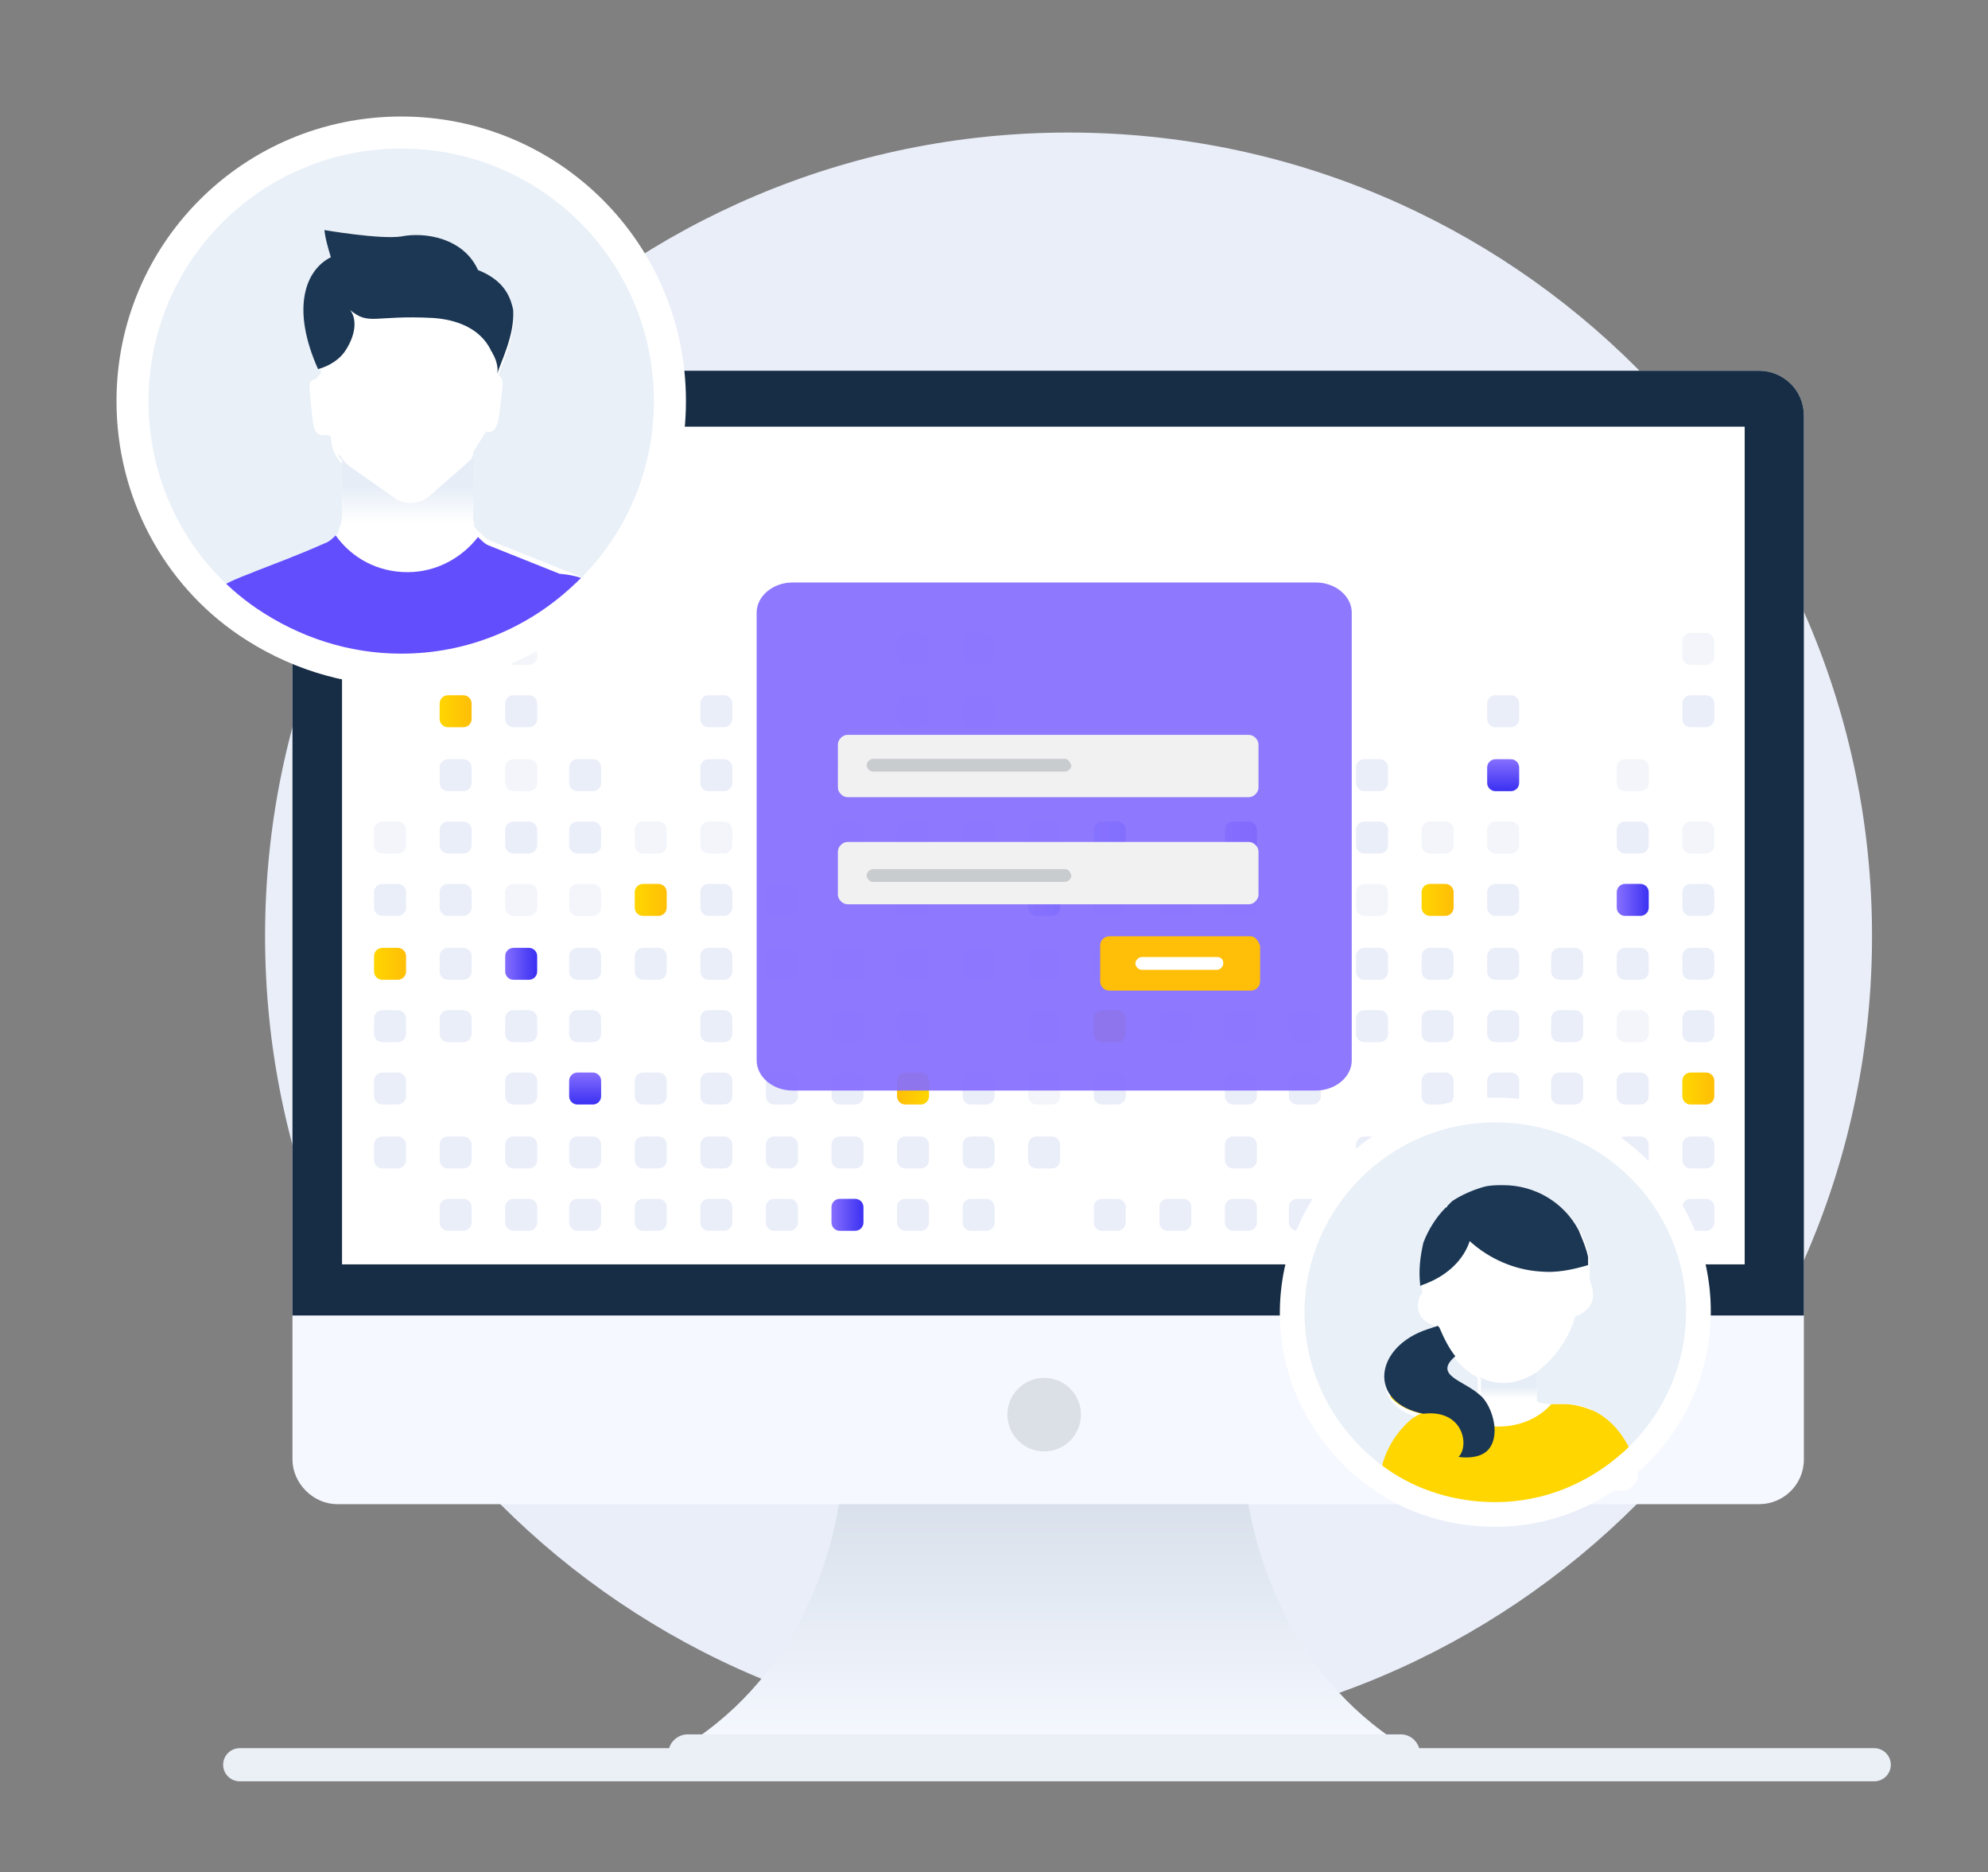 <svg width="120" height="113" viewBox="0 0 120 113" fill="none" xmlns="http://www.w3.org/2000/svg">
<rect x="0" y="0" width="120" height="113" fill="#808080" stroke="none"/>
<path d="M64.5 105C91.286 105 113 83.286 113 56.5C113 29.714 91.286 8 64.5 8C37.714 8 16 29.714 16 56.5C16 83.286 37.714 105 64.5 105Z" fill="#EAEEF9"/>
<path d="M14.469 106.518H113.133" stroke="#EBF0F6" stroke-width="2" stroke-miterlimit="10" stroke-linecap="round" stroke-linejoin="round"/>
<path d="M85.33 105.746C77.993 105.939 69.208 105.746 63.029 105.649C56.851 105.842 48.066 105.939 40.728 105.746C47.969 101.597 50.479 93.974 50.865 88.956H75.097C75.58 93.974 78.09 101.597 85.33 105.746Z" fill="url(#paint0_linear)"/>
<path d="M41.5 107H84.557C85.137 107 85.716 106.518 85.716 105.842C85.716 105.263 85.233 104.684 84.557 104.684H41.5C40.921 104.684 40.342 105.167 40.342 105.842C40.342 106.518 40.825 107 41.5 107Z" fill="#EBF0F6"/>
<path d="M108.885 25.079V88.088C108.885 89.632 107.63 90.79 106.182 90.79H20.357C18.909 90.79 17.654 89.535 17.654 88.088V25.079C17.654 23.632 18.909 22.377 20.357 22.377H106.182C107.63 22.377 108.885 23.535 108.885 25.079Z" fill="#F5F8FF"/>
<path d="M108.885 25.079V79.403H17.654V25.079C17.654 23.632 18.909 22.377 20.357 22.377H106.182C107.63 22.377 108.885 23.535 108.885 25.079Z" fill="#172D45"/>
<path d="M105.313 25.754H20.646V76.316H105.313V25.754Z" fill="white"/>
<path d="M63.029 87.605C64.255 87.605 65.249 86.612 65.249 85.386C65.249 84.16 64.255 83.167 63.029 83.167C61.803 83.167 60.809 84.16 60.809 85.386C60.809 86.612 61.803 87.605 63.029 87.605Z" fill="#DBDFE6"/>
<path d="M24.009 68.597H23.078C22.802 68.597 22.578 68.82 22.578 69.097V70.026C22.578 70.302 22.802 70.526 23.078 70.526H24.009C24.285 70.526 24.509 70.302 24.509 70.026V69.097C24.509 68.82 24.285 68.597 24.009 68.597Z" fill="#EAEEF9"/>
<path d="M24.009 64.737H23.078C22.802 64.737 22.578 64.961 22.578 65.237V66.167C22.578 66.443 22.802 66.667 23.078 66.667H24.009C24.285 66.667 24.509 66.443 24.509 66.167V65.237C24.509 64.961 24.285 64.737 24.009 64.737Z" fill="#EAEEF9"/>
<path d="M24.009 60.974H23.078C22.802 60.974 22.578 61.198 22.578 61.474V62.404C22.578 62.68 22.802 62.904 23.078 62.904H24.009C24.285 62.904 24.509 62.68 24.509 62.404V61.474C24.509 61.198 24.285 60.974 24.009 60.974Z" fill="#EAEEF9"/>
<path d="M24.009 57.211H23.078C22.802 57.211 22.578 57.434 22.578 57.711V58.64C22.578 58.916 22.802 59.14 23.078 59.14H24.009C24.285 59.14 24.509 58.916 24.509 58.64V57.711C24.509 57.434 24.285 57.211 24.009 57.211Z" fill="url(#paint1_linear)"/>
<path d="M24.009 53.351H23.078C22.802 53.351 22.578 53.575 22.578 53.851V54.781C22.578 55.057 22.802 55.281 23.078 55.281H24.009C24.285 55.281 24.509 55.057 24.509 54.781V53.851C24.509 53.575 24.285 53.351 24.009 53.351Z" fill="#EAEEF9"/>
<path d="M24.009 49.588H23.078C22.802 49.588 22.578 49.812 22.578 50.088V51.018C22.578 51.294 22.802 51.518 23.078 51.518H24.009C24.285 51.518 24.509 51.294 24.509 51.018V50.088C24.509 49.812 24.285 49.588 24.009 49.588Z" fill="#F3F5FA"/>
<path d="M27.968 72.36H27.037C26.761 72.36 26.537 72.584 26.537 72.86V73.79C26.537 74.066 26.761 74.29 27.037 74.29H27.968C28.244 74.29 28.468 74.066 28.468 73.79V72.86C28.468 72.584 28.244 72.36 27.968 72.36Z" fill="#EAEEF9"/>
<path d="M27.968 68.597H27.037C26.761 68.597 26.537 68.82 26.537 69.097V70.026C26.537 70.302 26.761 70.526 27.037 70.526H27.968C28.244 70.526 28.468 70.302 28.468 70.026V69.097C28.468 68.82 28.244 68.597 27.968 68.597Z" fill="#EAEEF9"/>
<path d="M27.968 60.974H27.037C26.761 60.974 26.537 61.198 26.537 61.474V62.404C26.537 62.68 26.761 62.904 27.037 62.904H27.968C28.244 62.904 28.468 62.68 28.468 62.404V61.474C28.468 61.198 28.244 60.974 27.968 60.974Z" fill="#EAEEF9"/>
<path d="M27.968 57.211H27.037C26.761 57.211 26.537 57.434 26.537 57.711V58.64C26.537 58.916 26.761 59.14 27.037 59.14H27.968C28.244 59.14 28.468 58.916 28.468 58.64V57.711C28.468 57.434 28.244 57.211 27.968 57.211Z" fill="#EAEEF9"/>
<path d="M27.968 53.351H27.037C26.761 53.351 26.537 53.575 26.537 53.851V54.781C26.537 55.057 26.761 55.281 27.037 55.281H27.968C28.244 55.281 28.468 55.057 28.468 54.781V53.851C28.468 53.575 28.244 53.351 27.968 53.351Z" fill="#EAEEF9"/>
<path d="M27.968 49.588H27.037C26.761 49.588 26.537 49.812 26.537 50.088V51.018C26.537 51.294 26.761 51.518 27.037 51.518H27.968C28.244 51.518 28.468 51.294 28.468 51.018V50.088C28.468 49.812 28.244 49.588 27.968 49.588Z" fill="#EAEEF9"/>
<path d="M27.968 45.825H27.037C26.761 45.825 26.537 46.048 26.537 46.325V47.254C26.537 47.531 26.761 47.754 27.037 47.754H27.968C28.244 47.754 28.468 47.531 28.468 47.254V46.325C28.468 46.048 28.244 45.825 27.968 45.825Z" fill="#EAEEF9"/>
<path d="M27.968 41.965H27.037C26.761 41.965 26.537 42.189 26.537 42.465V43.395C26.537 43.671 26.761 43.895 27.037 43.895H27.968C28.244 43.895 28.468 43.671 28.468 43.395V42.465C28.468 42.189 28.244 41.965 27.968 41.965Z" fill="url(#paint2_linear)"/>
<path d="M31.925 72.36H30.994C30.718 72.36 30.494 72.584 30.494 72.86V73.79C30.494 74.066 30.718 74.29 30.994 74.29H31.925C32.201 74.29 32.425 74.066 32.425 73.79V72.86C32.425 72.584 32.201 72.36 31.925 72.36Z" fill="#EAEEF9"/>
<path d="M31.925 68.597H30.994C30.718 68.597 30.494 68.82 30.494 69.097V70.026C30.494 70.302 30.718 70.526 30.994 70.526H31.925C32.201 70.526 32.425 70.302 32.425 70.026V69.097C32.425 68.82 32.201 68.597 31.925 68.597Z" fill="#EAEEF9"/>
<path d="M31.925 64.737H30.994C30.718 64.737 30.494 64.961 30.494 65.237V66.167C30.494 66.443 30.718 66.667 30.994 66.667H31.925C32.201 66.667 32.425 66.443 32.425 66.167V65.237C32.425 64.961 32.201 64.737 31.925 64.737Z" fill="#EAEEF9"/>
<path d="M31.925 60.974H30.994C30.718 60.974 30.494 61.198 30.494 61.474V62.404C30.494 62.68 30.718 62.904 30.994 62.904H31.925C32.201 62.904 32.425 62.68 32.425 62.404V61.474C32.425 61.198 32.201 60.974 31.925 60.974Z" fill="#EAEEF9"/>
<path d="M31.925 57.211H30.994C30.718 57.211 30.494 57.434 30.494 57.711V58.64C30.494 58.916 30.718 59.14 30.994 59.14H31.925C32.201 59.14 32.425 58.916 32.425 58.64V57.711C32.425 57.434 32.201 57.211 31.925 57.211Z" fill="url(#paint3_linear)"/>
<path d="M31.925 53.351H30.994C30.718 53.351 30.494 53.575 30.494 53.851V54.781C30.494 55.057 30.718 55.281 30.994 55.281H31.925C32.201 55.281 32.425 55.057 32.425 54.781V53.851C32.425 53.575 32.201 53.351 31.925 53.351Z" fill="#F3F5FA"/>
<path d="M31.925 49.588H30.994C30.718 49.588 30.494 49.812 30.494 50.088V51.018C30.494 51.294 30.718 51.518 30.994 51.518H31.925C32.201 51.518 32.425 51.294 32.425 51.018V50.088C32.425 49.812 32.201 49.588 31.925 49.588Z" fill="#EAEEF9"/>
<path d="M31.925 45.825H30.994C30.718 45.825 30.494 46.048 30.494 46.325V47.254C30.494 47.531 30.718 47.754 30.994 47.754H31.925C32.201 47.754 32.425 47.531 32.425 47.254V46.325C32.425 46.048 32.201 45.825 31.925 45.825Z" fill="#F3F5FA"/>
<path d="M31.925 41.965H30.994C30.718 41.965 30.494 42.189 30.494 42.465V43.395C30.494 43.671 30.718 43.895 30.994 43.895H31.925C32.201 43.895 32.425 43.671 32.425 43.395V42.465C32.425 42.189 32.201 41.965 31.925 41.965Z" fill="#EAEEF9"/>
<path d="M31.925 38.202H30.994C30.718 38.202 30.494 38.426 30.494 38.702V39.632C30.494 39.908 30.718 40.132 30.994 40.132H31.925C32.201 40.132 32.425 39.908 32.425 39.632V38.702C32.425 38.426 32.201 38.202 31.925 38.202Z" fill="#F3F5FA"/>
<path d="M35.786 72.36H34.855C34.579 72.36 34.355 72.584 34.355 72.86V73.79C34.355 74.066 34.579 74.29 34.855 74.29H35.786C36.062 74.29 36.286 74.066 36.286 73.79V72.86C36.286 72.584 36.062 72.36 35.786 72.36Z" fill="#EAEEF9"/>
<path d="M35.786 68.597H34.855C34.579 68.597 34.355 68.82 34.355 69.097V70.026C34.355 70.302 34.579 70.526 34.855 70.526H35.786C36.062 70.526 36.286 70.302 36.286 70.026V69.097C36.286 68.82 36.062 68.597 35.786 68.597Z" fill="#EAEEF9"/>
<path d="M35.786 64.737H34.855C34.579 64.737 34.355 64.961 34.355 65.237V66.167C34.355 66.443 34.579 66.667 34.855 66.667H35.786C36.062 66.667 36.286 66.443 36.286 66.167V65.237C36.286 64.961 36.062 64.737 35.786 64.737Z" fill="url(#paint4_linear)"/>
<path d="M35.786 60.974H34.855C34.579 60.974 34.355 61.198 34.355 61.474V62.404C34.355 62.68 34.579 62.904 34.855 62.904H35.786C36.062 62.904 36.286 62.68 36.286 62.404V61.474C36.286 61.198 36.062 60.974 35.786 60.974Z" fill="#EAEEF9"/>
<path d="M35.786 57.211H34.855C34.579 57.211 34.355 57.434 34.355 57.711V58.64C34.355 58.916 34.579 59.14 34.855 59.14H35.786C36.062 59.14 36.286 58.916 36.286 58.64V57.711C36.286 57.434 36.062 57.211 35.786 57.211Z" fill="#EAEEF9"/>
<path d="M35.786 53.351H34.855C34.579 53.351 34.355 53.575 34.355 53.851V54.781C34.355 55.057 34.579 55.281 34.855 55.281H35.786C36.062 55.281 36.286 55.057 36.286 54.781V53.851C36.286 53.575 36.062 53.351 35.786 53.351Z" fill="#F3F5FA"/>
<path d="M35.786 49.588H34.855C34.579 49.588 34.355 49.812 34.355 50.088V51.018C34.355 51.294 34.579 51.518 34.855 51.518H35.786C36.062 51.518 36.286 51.294 36.286 51.018V50.088C36.286 49.812 36.062 49.588 35.786 49.588Z" fill="#EAEEF9"/>
<path d="M35.786 45.825H34.855C34.579 45.825 34.355 46.048 34.355 46.325V47.254C34.355 47.531 34.579 47.754 34.855 47.754H35.786C36.062 47.754 36.286 47.531 36.286 47.254V46.325C36.286 46.048 36.062 45.825 35.786 45.825Z" fill="#EAEEF9"/>
<path d="M39.745 72.36H38.815C38.538 72.36 38.315 72.584 38.315 72.86V73.79C38.315 74.066 38.538 74.29 38.815 74.29H39.745C40.021 74.29 40.245 74.066 40.245 73.79V72.86C40.245 72.584 40.021 72.36 39.745 72.36Z" fill="#EAEEF9"/>
<path d="M39.745 68.597H38.815C38.538 68.597 38.315 68.82 38.315 69.097V70.026C38.315 70.302 38.538 70.526 38.815 70.526H39.745C40.021 70.526 40.245 70.302 40.245 70.026V69.097C40.245 68.82 40.021 68.597 39.745 68.597Z" fill="#EAEEF9"/>
<path d="M39.745 64.737H38.815C38.538 64.737 38.315 64.961 38.315 65.237V66.167C38.315 66.443 38.538 66.667 38.815 66.667H39.745C40.021 66.667 40.245 66.443 40.245 66.167V65.237C40.245 64.961 40.021 64.737 39.745 64.737Z" fill="#EAEEF9"/>
<path d="M39.745 57.211H38.815C38.538 57.211 38.315 57.434 38.315 57.711V58.64C38.315 58.916 38.538 59.14 38.815 59.14H39.745C40.021 59.14 40.245 58.916 40.245 58.64V57.711C40.245 57.434 40.021 57.211 39.745 57.211Z" fill="#EAEEF9"/>
<path d="M39.745 53.351H38.815C38.538 53.351 38.315 53.575 38.315 53.851V54.781C38.315 55.057 38.538 55.281 38.815 55.281H39.745C40.021 55.281 40.245 55.057 40.245 54.781V53.851C40.245 53.575 40.021 53.351 39.745 53.351Z" fill="url(#paint5_linear)"/>
<path d="M39.745 49.588H38.815C38.538 49.588 38.315 49.812 38.315 50.088V51.018C38.315 51.294 38.538 51.518 38.815 51.518H39.745C40.021 51.518 40.245 51.294 40.245 51.018V50.088C40.245 49.812 40.021 49.588 39.745 49.588Z" fill="#F3F5FA"/>
<path d="M43.704 72.36H42.773C42.497 72.36 42.273 72.584 42.273 72.86V73.79C42.273 74.066 42.497 74.29 42.773 74.29H43.704C43.98 74.29 44.204 74.066 44.204 73.79V72.86C44.204 72.584 43.98 72.36 43.704 72.36Z" fill="#EAEEF9"/>
<path d="M43.704 68.597H42.773C42.497 68.597 42.273 68.82 42.273 69.097V70.026C42.273 70.302 42.497 70.526 42.773 70.526H43.704C43.98 70.526 44.204 70.302 44.204 70.026V69.097C44.204 68.82 43.98 68.597 43.704 68.597Z" fill="#EAEEF9"/>
<path d="M43.704 64.737H42.773C42.497 64.737 42.273 64.961 42.273 65.237V66.167C42.273 66.443 42.497 66.667 42.773 66.667H43.704C43.98 66.667 44.204 66.443 44.204 66.167V65.237C44.204 64.961 43.98 64.737 43.704 64.737Z" fill="#EAEEF9"/>
<path d="M43.704 60.974H42.773C42.497 60.974 42.273 61.198 42.273 61.474V62.404C42.273 62.68 42.497 62.904 42.773 62.904H43.704C43.98 62.904 44.204 62.68 44.204 62.404V61.474C44.204 61.198 43.98 60.974 43.704 60.974Z" fill="#EAEEF9"/>
<path d="M43.704 57.211H42.773C42.497 57.211 42.273 57.434 42.273 57.711V58.64C42.273 58.916 42.497 59.14 42.773 59.14H43.704C43.98 59.14 44.204 58.916 44.204 58.64V57.711C44.204 57.434 43.98 57.211 43.704 57.211Z" fill="#EAEEF9"/>
<path d="M43.704 53.351H42.773C42.497 53.351 42.273 53.575 42.273 53.851V54.781C42.273 55.057 42.497 55.281 42.773 55.281H43.704C43.98 55.281 44.204 55.057 44.204 54.781V53.851C44.204 53.575 43.98 53.351 43.704 53.351Z" fill="#EAEEF9"/>
<path d="M43.704 49.588H42.773C42.497 49.588 42.273 49.812 42.273 50.088V51.018C42.273 51.294 42.497 51.518 42.773 51.518H43.704C43.98 51.518 44.204 51.294 44.204 51.018V50.088C44.204 49.812 43.98 49.588 43.704 49.588Z" fill="#F3F5FA"/>
<path d="M43.704 45.825H42.773C42.497 45.825 42.273 46.048 42.273 46.325V47.254C42.273 47.531 42.497 47.754 42.773 47.754H43.704C43.98 47.754 44.204 47.531 44.204 47.254V46.325C44.204 46.048 43.98 45.825 43.704 45.825Z" fill="#EAEEF9"/>
<path d="M43.704 41.965H42.773C42.497 41.965 42.273 42.189 42.273 42.465V43.395C42.273 43.671 42.497 43.895 42.773 43.895H43.704C43.98 43.895 44.204 43.671 44.204 43.395V42.465C44.204 42.189 43.98 41.965 43.704 41.965Z" fill="#EAEEF9"/>
<path d="M47.661 72.36H46.73C46.454 72.36 46.23 72.584 46.23 72.86V73.79C46.23 74.066 46.454 74.29 46.73 74.29H47.661C47.937 74.29 48.161 74.066 48.161 73.79V72.86C48.161 72.584 47.937 72.36 47.661 72.36Z" fill="#EAEEF9"/>
<path d="M47.661 68.597H46.73C46.454 68.597 46.23 68.82 46.23 69.097V70.026C46.23 70.302 46.454 70.526 46.73 70.526H47.661C47.937 70.526 48.161 70.302 48.161 70.026V69.097C48.161 68.82 47.937 68.597 47.661 68.597Z" fill="#EAEEF9"/>
<path d="M47.661 64.737H46.73C46.454 64.737 46.23 64.961 46.23 65.237V66.167C46.23 66.443 46.454 66.667 46.73 66.667H47.661C47.937 66.667 48.161 66.443 48.161 66.167V65.237C48.161 64.961 47.937 64.737 47.661 64.737Z" fill="#EAEEF9"/>
<path d="M47.661 57.211H46.73C46.454 57.211 46.23 57.434 46.23 57.711V58.64C46.23 58.916 46.454 59.14 46.73 59.14H47.661C47.937 59.14 48.161 58.916 48.161 58.64V57.711C48.161 57.434 47.937 57.211 47.661 57.211Z" fill="#EAEEF9"/>
<path d="M47.661 53.351H46.73C46.454 53.351 46.23 53.575 46.23 53.851V54.781C46.23 55.057 46.454 55.281 46.73 55.281H47.661C47.937 55.281 48.161 55.057 48.161 54.781V53.851C48.161 53.575 47.937 53.351 47.661 53.351Z" fill="#F3F5FA"/>
<path d="M51.62 72.36H50.69C50.413 72.36 50.19 72.584 50.19 72.86V73.79C50.19 74.066 50.413 74.29 50.69 74.29H51.62C51.896 74.29 52.12 74.066 52.12 73.79V72.86C52.12 72.584 51.896 72.36 51.62 72.36Z" fill="url(#paint6_linear)"/>
<path d="M51.62 68.597H50.69C50.413 68.597 50.19 68.82 50.19 69.097V70.026C50.19 70.302 50.413 70.526 50.69 70.526H51.62C51.896 70.526 52.12 70.302 52.12 70.026V69.097C52.12 68.82 51.896 68.597 51.62 68.597Z" fill="#EAEEF9"/>
<path d="M51.62 64.737H50.69C50.413 64.737 50.19 64.961 50.19 65.237V66.167C50.19 66.443 50.413 66.667 50.69 66.667H51.62C51.896 66.667 52.12 66.443 52.12 66.167V65.237C52.12 64.961 51.896 64.737 51.62 64.737Z" fill="#EAEEF9"/>
<path d="M51.62 60.974H50.69C50.413 60.974 50.19 61.198 50.19 61.474V62.404C50.19 62.68 50.413 62.904 50.69 62.904H51.62C51.896 62.904 52.12 62.68 52.12 62.404V61.474C52.12 61.198 51.896 60.974 51.62 60.974Z" fill="#F3F5FA"/>
<path d="M51.62 57.211H50.69C50.413 57.211 50.19 57.434 50.19 57.711V58.64C50.19 58.916 50.413 59.14 50.69 59.14H51.62C51.896 59.14 52.12 58.916 52.12 58.64V57.711C52.12 57.434 51.896 57.211 51.62 57.211Z" fill="#EAEEF9"/>
<path d="M51.62 49.588H50.69C50.413 49.588 50.19 49.812 50.19 50.088V51.018C50.19 51.294 50.413 51.518 50.69 51.518H51.62C51.896 51.518 52.12 51.294 52.12 51.018V50.088C52.12 49.812 51.896 49.588 51.62 49.588Z" fill="#EAEEF9"/>
<path d="M51.62 45.825H50.69C50.413 45.825 50.19 46.048 50.19 46.325V47.254C50.19 47.531 50.413 47.754 50.69 47.754H51.62C51.896 47.754 52.12 47.531 52.12 47.254V46.325C52.12 46.048 51.896 45.825 51.62 45.825Z" fill="#F3F5FA"/>
<path d="M55.577 72.36H54.647C54.37 72.36 54.147 72.584 54.147 72.86V73.79C54.147 74.066 54.37 74.29 54.647 74.29H55.577C55.853 74.29 56.077 74.066 56.077 73.79V72.86C56.077 72.584 55.853 72.36 55.577 72.36Z" fill="#EAEEF9"/>
<path d="M55.577 68.597H54.647C54.37 68.597 54.147 68.82 54.147 69.097V70.026C54.147 70.302 54.37 70.526 54.647 70.526H55.577C55.853 70.526 56.077 70.302 56.077 70.026V69.097C56.077 68.82 55.853 68.597 55.577 68.597Z" fill="#EAEEF9"/>
<path d="M55.577 64.737H54.647C54.37 64.737 54.147 64.961 54.147 65.237V66.167C54.147 66.443 54.37 66.667 54.647 66.667H55.577C55.853 66.667 56.077 66.443 56.077 66.167V65.237C56.077 64.961 55.853 64.737 55.577 64.737Z" fill="url(#paint7_linear)"/>
<path d="M55.577 60.974H54.647C54.37 60.974 54.147 61.198 54.147 61.474V62.404C54.147 62.68 54.37 62.904 54.647 62.904H55.577C55.853 62.904 56.077 62.68 56.077 62.404V61.474C56.077 61.198 55.853 60.974 55.577 60.974Z" fill="#EAEEF9"/>
<path d="M55.577 57.211H54.647C54.37 57.211 54.147 57.434 54.147 57.711V58.64C54.147 58.916 54.37 59.14 54.647 59.14H55.577C55.853 59.14 56.077 58.916 56.077 58.64V57.711C56.077 57.434 55.853 57.211 55.577 57.211Z" fill="#EAEEF9"/>
<path d="M55.577 53.351H54.647C54.37 53.351 54.147 53.575 54.147 53.851V54.781C54.147 55.057 54.37 55.281 54.647 55.281H55.577C55.853 55.281 56.077 55.057 56.077 54.781V53.851C56.077 53.575 55.853 53.351 55.577 53.351Z" fill="#EAEEF9"/>
<path d="M55.577 49.588H54.647C54.37 49.588 54.147 49.812 54.147 50.088V51.018C54.147 51.294 54.37 51.518 54.647 51.518H55.577C55.853 51.518 56.077 51.294 56.077 51.018V50.088C56.077 49.812 55.853 49.588 55.577 49.588Z" fill="#F3F5FA"/>
<path d="M55.577 41.965H54.647C54.37 41.965 54.147 42.189 54.147 42.465V43.395C54.147 43.671 54.37 43.895 54.647 43.895H55.577C55.853 43.895 56.077 43.671 56.077 43.395V42.465C56.077 42.189 55.853 41.965 55.577 41.965Z" fill="#EAEEF9"/>
<path d="M55.577 38.202H54.647C54.37 38.202 54.147 38.426 54.147 38.702V39.632C54.147 39.908 54.37 40.132 54.647 40.132H55.577C55.853 40.132 56.077 39.908 56.077 39.632V38.702C56.077 38.426 55.853 38.202 55.577 38.202Z" fill="#F3F5FA"/>
<path d="M83.284 68.597H82.353C82.077 68.597 81.853 68.82 81.853 69.097V70.026C81.853 70.302 82.077 70.526 82.353 70.526H83.284C83.561 70.526 83.784 70.302 83.784 70.026V69.097C83.784 68.82 83.561 68.597 83.284 68.597Z" fill="#EAEEF9"/>
<path d="M83.284 60.974H82.353C82.077 60.974 81.853 61.198 81.853 61.474V62.404C81.853 62.68 82.077 62.904 82.353 62.904H83.284C83.561 62.904 83.784 62.68 83.784 62.404V61.474C83.784 61.198 83.561 60.974 83.284 60.974Z" fill="#EAEEF9"/>
<path d="M83.284 57.211H82.353C82.077 57.211 81.853 57.434 81.853 57.711V58.64C81.853 58.916 82.077 59.14 82.353 59.14H83.284C83.561 59.14 83.784 58.916 83.784 58.64V57.711C83.784 57.434 83.561 57.211 83.284 57.211Z" fill="#EAEEF9"/>
<path d="M83.284 53.351H82.353C82.077 53.351 81.853 53.575 81.853 53.851V54.781C81.853 55.057 82.077 55.281 82.353 55.281H83.284C83.561 55.281 83.784 55.057 83.784 54.781V53.851C83.784 53.575 83.561 53.351 83.284 53.351Z" fill="#F3F5FA"/>
<path d="M83.284 49.588H82.353C82.077 49.588 81.853 49.812 81.853 50.088V51.018C81.853 51.294 82.077 51.518 82.353 51.518H83.284C83.561 51.518 83.784 51.294 83.784 51.018V50.088C83.784 49.812 83.561 49.588 83.284 49.588Z" fill="#EAEEF9"/>
<path d="M83.284 45.825H82.353C82.077 45.825 81.853 46.048 81.853 46.325V47.254C81.853 47.531 82.077 47.754 82.353 47.754H83.284C83.561 47.754 83.784 47.531 83.784 47.254V46.325C83.784 46.048 83.561 45.825 83.284 45.825Z" fill="#EAEEF9"/>
<path d="M87.243 72.36H86.312C86.036 72.36 85.812 72.584 85.812 72.86V73.79C85.812 74.066 86.036 74.29 86.312 74.29H87.243C87.519 74.29 87.743 74.066 87.743 73.79V72.86C87.743 72.584 87.519 72.36 87.243 72.36Z" fill="#EAEEF9"/>
<path d="M87.243 68.597H86.312C86.036 68.597 85.812 68.82 85.812 69.097V70.026C85.812 70.302 86.036 70.526 86.312 70.526H87.243C87.519 70.526 87.743 70.302 87.743 70.026V69.097C87.743 68.82 87.519 68.597 87.243 68.597Z" fill="#EAEEF9"/>
<path d="M87.243 64.737H86.312C86.036 64.737 85.812 64.961 85.812 65.237V66.167C85.812 66.443 86.036 66.667 86.312 66.667H87.243C87.519 66.667 87.743 66.443 87.743 66.167V65.237C87.743 64.961 87.519 64.737 87.243 64.737Z" fill="#EAEEF9"/>
<path d="M87.243 60.974H86.312C86.036 60.974 85.812 61.198 85.812 61.474V62.404C85.812 62.68 86.036 62.904 86.312 62.904H87.243C87.519 62.904 87.743 62.68 87.743 62.404V61.474C87.743 61.198 87.519 60.974 87.243 60.974Z" fill="#EAEEF9"/>
<path d="M87.243 57.211H86.312C86.036 57.211 85.812 57.434 85.812 57.711V58.64C85.812 58.916 86.036 59.14 86.312 59.14H87.243C87.519 59.14 87.743 58.916 87.743 58.64V57.711C87.743 57.434 87.519 57.211 87.243 57.211Z" fill="#EAEEF9"/>
<path d="M87.243 53.351H86.312C86.036 53.351 85.812 53.575 85.812 53.851V54.781C85.812 55.057 86.036 55.281 86.312 55.281H87.243C87.519 55.281 87.743 55.057 87.743 54.781V53.851C87.743 53.575 87.519 53.351 87.243 53.351Z" fill="url(#paint8_linear)"/>
<path d="M87.243 49.588H86.312C86.036 49.588 85.812 49.812 85.812 50.088V51.018C85.812 51.294 86.036 51.518 86.312 51.518H87.243C87.519 51.518 87.743 51.294 87.743 51.018V50.088C87.743 49.812 87.519 49.588 87.243 49.588Z" fill="#F3F5FA"/>
<path d="M91.2 72.36H90.269C89.993 72.36 89.769 72.584 89.769 72.86V73.79C89.769 74.066 89.993 74.29 90.269 74.29H91.2C91.477 74.29 91.7 74.066 91.7 73.79V72.86C91.7 72.584 91.477 72.36 91.2 72.36Z" fill="#EAEEF9"/>
<path d="M91.2 68.597H90.269C89.993 68.597 89.769 68.82 89.769 69.097V70.026C89.769 70.302 89.993 70.526 90.269 70.526H91.2C91.477 70.526 91.7 70.302 91.7 70.026V69.097C91.7 68.82 91.477 68.597 91.2 68.597Z" fill="#EAEEF9"/>
<path d="M91.2 64.737H90.269C89.993 64.737 89.769 64.961 89.769 65.237V66.167C89.769 66.443 89.993 66.667 90.269 66.667H91.2C91.477 66.667 91.7 66.443 91.7 66.167V65.237C91.7 64.961 91.477 64.737 91.2 64.737Z" fill="#EAEEF9"/>
<path d="M91.2 60.974H90.269C89.993 60.974 89.769 61.198 89.769 61.474V62.404C89.769 62.68 89.993 62.904 90.269 62.904H91.2C91.477 62.904 91.7 62.68 91.7 62.404V61.474C91.7 61.198 91.477 60.974 91.2 60.974Z" fill="#EAEEF9"/>
<path d="M91.2 57.211H90.269C89.993 57.211 89.769 57.434 89.769 57.711V58.64C89.769 58.916 89.993 59.14 90.269 59.14H91.2C91.477 59.14 91.7 58.916 91.7 58.64V57.711C91.7 57.434 91.477 57.211 91.2 57.211Z" fill="#EAEEF9"/>
<path d="M91.2 53.351H90.269C89.993 53.351 89.769 53.575 89.769 53.851V54.781C89.769 55.057 89.993 55.281 90.269 55.281H91.2C91.477 55.281 91.7 55.057 91.7 54.781V53.851C91.7 53.575 91.477 53.351 91.2 53.351Z" fill="#EAEEF9"/>
<path d="M91.2 49.588H90.269C89.993 49.588 89.769 49.812 89.769 50.088V51.018C89.769 51.294 89.993 51.518 90.269 51.518H91.2C91.477 51.518 91.7 51.294 91.7 51.018V50.088C91.7 49.812 91.477 49.588 91.2 49.588Z" fill="#F3F5FA"/>
<path d="M91.2 45.825H90.269C89.993 45.825 89.769 46.048 89.769 46.325V47.254C89.769 47.531 89.993 47.754 90.269 47.754H91.2C91.477 47.754 91.7 47.531 91.7 47.254V46.325C91.7 46.048 91.477 45.825 91.2 45.825Z" fill="url(#paint9_linear)"/>
<path d="M91.2 41.965H90.269C89.993 41.965 89.769 42.189 89.769 42.465V43.395C89.769 43.671 89.993 43.895 90.269 43.895H91.2C91.477 43.895 91.7 43.671 91.7 43.395V42.465C91.7 42.189 91.477 41.965 91.2 41.965Z" fill="#EAEEF9"/>
<path d="M95.064 72.36H94.133C93.857 72.36 93.633 72.584 93.633 72.86V73.79C93.633 74.066 93.857 74.29 94.133 74.29H95.064C95.34 74.29 95.564 74.066 95.564 73.79V72.86C95.564 72.584 95.34 72.36 95.064 72.36Z" fill="#EAEEF9"/>
<path d="M95.064 68.597H94.133C93.857 68.597 93.633 68.82 93.633 69.097V70.026C93.633 70.302 93.857 70.526 94.133 70.526H95.064C95.34 70.526 95.564 70.302 95.564 70.026V69.097C95.564 68.82 95.34 68.597 95.064 68.597Z" fill="#EAEEF9"/>
<path d="M95.064 64.737H94.133C93.857 64.737 93.633 64.961 93.633 65.237V66.167C93.633 66.443 93.857 66.667 94.133 66.667H95.064C95.34 66.667 95.564 66.443 95.564 66.167V65.237C95.564 64.961 95.34 64.737 95.064 64.737Z" fill="#EAEEF9"/>
<path d="M95.064 60.974H94.133C93.857 60.974 93.633 61.198 93.633 61.474V62.404C93.633 62.68 93.857 62.904 94.133 62.904H95.064C95.34 62.904 95.564 62.68 95.564 62.404V61.474C95.564 61.198 95.34 60.974 95.064 60.974Z" fill="#EAEEF9"/>
<path d="M95.064 57.211H94.133C93.857 57.211 93.633 57.434 93.633 57.711V58.64C93.633 58.916 93.857 59.14 94.133 59.14H95.064C95.34 59.14 95.564 58.916 95.564 58.64V57.711C95.564 57.434 95.34 57.211 95.064 57.211Z" fill="#EAEEF9"/>
<path d="M99.021 72.36H98.09C97.814 72.36 97.59 72.584 97.59 72.86V73.79C97.59 74.066 97.814 74.29 98.09 74.29H99.021C99.297 74.29 99.521 74.066 99.521 73.79V72.86C99.521 72.584 99.297 72.36 99.021 72.36Z" fill="url(#paint10_linear)"/>
<path d="M99.021 68.597H98.09C97.814 68.597 97.59 68.82 97.59 69.097V70.026C97.59 70.302 97.814 70.526 98.09 70.526H99.021C99.297 70.526 99.521 70.302 99.521 70.026V69.097C99.521 68.82 99.297 68.597 99.021 68.597Z" fill="#EAEEF9"/>
<path d="M99.021 64.737H98.09C97.814 64.737 97.59 64.961 97.59 65.237V66.167C97.59 66.443 97.814 66.667 98.09 66.667H99.021C99.297 66.667 99.521 66.443 99.521 66.167V65.237C99.521 64.961 99.297 64.737 99.021 64.737Z" fill="#EAEEF9"/>
<path d="M99.021 60.974H98.09C97.814 60.974 97.59 61.198 97.59 61.474V62.404C97.59 62.68 97.814 62.904 98.09 62.904H99.021C99.297 62.904 99.521 62.68 99.521 62.404V61.474C99.521 61.198 99.297 60.974 99.021 60.974Z" fill="#F3F5FA"/>
<path d="M99.021 57.211H98.09C97.814 57.211 97.59 57.434 97.59 57.711V58.64C97.59 58.916 97.814 59.14 98.09 59.14H99.021C99.297 59.14 99.521 58.916 99.521 58.64V57.711C99.521 57.434 99.297 57.211 99.021 57.211Z" fill="#EAEEF9"/>
<path d="M99.021 53.351H98.09C97.814 53.351 97.59 53.575 97.59 53.851V54.781C97.59 55.057 97.814 55.281 98.09 55.281H99.021C99.297 55.281 99.521 55.057 99.521 54.781V53.851C99.521 53.575 99.297 53.351 99.021 53.351Z" fill="url(#paint11_linear)"/>
<path d="M99.021 49.588H98.09C97.814 49.588 97.59 49.812 97.59 50.088V51.018C97.59 51.294 97.814 51.518 98.09 51.518H99.021C99.297 51.518 99.521 51.294 99.521 51.018V50.088C99.521 49.812 99.297 49.588 99.021 49.588Z" fill="#EAEEF9"/>
<path d="M99.021 45.825H98.09C97.814 45.825 97.59 46.048 97.59 46.325V47.254C97.59 47.531 97.814 47.754 98.09 47.754H99.021C99.297 47.754 99.521 47.531 99.521 47.254V46.325C99.521 46.048 99.297 45.825 99.021 45.825Z" fill="#F3F5FA"/>
<path d="M102.98 72.36H102.049C101.773 72.36 101.549 72.584 101.549 72.86V73.79C101.549 74.066 101.773 74.29 102.049 74.29H102.98C103.256 74.29 103.48 74.066 103.48 73.79V72.86C103.48 72.584 103.256 72.36 102.98 72.36Z" fill="#EAEEF9"/>
<path d="M102.98 68.597H102.049C101.773 68.597 101.549 68.82 101.549 69.097V70.026C101.549 70.302 101.773 70.526 102.049 70.526H102.98C103.256 70.526 103.48 70.302 103.48 70.026V69.097C103.48 68.82 103.256 68.597 102.98 68.597Z" fill="#EAEEF9"/>
<path d="M102.98 64.737H102.049C101.773 64.737 101.549 64.961 101.549 65.237V66.167C101.549 66.443 101.773 66.667 102.049 66.667H102.98C103.256 66.667 103.48 66.443 103.48 66.167V65.237C103.48 64.961 103.256 64.737 102.98 64.737Z" fill="url(#paint12_linear)"/>
<path d="M102.98 60.974H102.049C101.773 60.974 101.549 61.198 101.549 61.474V62.404C101.549 62.68 101.773 62.904 102.049 62.904H102.98C103.256 62.904 103.48 62.68 103.48 62.404V61.474C103.48 61.198 103.256 60.974 102.98 60.974Z" fill="#EAEEF9"/>
<path d="M102.98 57.211H102.049C101.773 57.211 101.549 57.434 101.549 57.711V58.64C101.549 58.916 101.773 59.14 102.049 59.14H102.98C103.256 59.14 103.48 58.916 103.48 58.64V57.711C103.48 57.434 103.256 57.211 102.98 57.211Z" fill="#EAEEF9"/>
<path d="M102.98 53.351H102.049C101.773 53.351 101.549 53.575 101.549 53.851V54.781C101.549 55.057 101.773 55.281 102.049 55.281H102.98C103.256 55.281 103.48 55.057 103.48 54.781V53.851C103.48 53.575 103.256 53.351 102.98 53.351Z" fill="#EAEEF9"/>
<path d="M102.98 49.588H102.049C101.773 49.588 101.549 49.812 101.549 50.088V51.018C101.549 51.294 101.773 51.518 102.049 51.518H102.98C103.256 51.518 103.48 51.294 103.48 51.018V50.088C103.48 49.812 103.256 49.588 102.98 49.588Z" fill="#F3F5FA"/>
<path d="M102.98 41.965H102.049C101.773 41.965 101.549 42.189 101.549 42.465V43.395C101.549 43.671 101.773 43.895 102.049 43.895H102.98C103.256 43.895 103.48 43.671 103.48 43.395V42.465C103.48 42.189 103.256 41.965 102.98 41.965Z" fill="#EAEEF9"/>
<path d="M102.98 38.202H102.049C101.773 38.202 101.549 38.426 101.549 38.702V39.632C101.549 39.908 101.773 40.132 102.049 40.132H102.98C103.256 40.132 103.48 39.908 103.48 39.632V38.702C103.48 38.426 103.256 38.202 102.98 38.202Z" fill="#F3F5FA"/>
<path d="M59.536 72.36H58.605C58.329 72.36 58.105 72.584 58.105 72.86V73.79C58.105 74.066 58.329 74.29 58.605 74.29H59.536C59.812 74.29 60.036 74.066 60.036 73.79V72.86C60.036 72.584 59.812 72.36 59.536 72.36Z" fill="#EAEEF9"/>
<path d="M59.536 68.597H58.605C58.329 68.597 58.105 68.82 58.105 69.097V70.026C58.105 70.302 58.329 70.526 58.605 70.526H59.536C59.812 70.526 60.036 70.302 60.036 70.026V69.097C60.036 68.82 59.812 68.597 59.536 68.597Z" fill="#EAEEF9"/>
<path d="M59.536 64.737H58.605C58.329 64.737 58.105 64.961 58.105 65.237V66.167C58.105 66.443 58.329 66.667 58.605 66.667H59.536C59.812 66.667 60.036 66.443 60.036 66.167V65.237C60.036 64.961 59.812 64.737 59.536 64.737Z" fill="#EAEEF9"/>
<path d="M59.536 57.211H58.605C58.329 57.211 58.105 57.434 58.105 57.711V58.64C58.105 58.916 58.329 59.14 58.605 59.14H59.536C59.812 59.14 60.036 58.916 60.036 58.64V57.711C60.036 57.434 59.812 57.211 59.536 57.211Z" fill="#F3F5FA"/>
<path d="M59.536 49.588H58.605C58.329 49.588 58.105 49.812 58.105 50.088V51.018C58.105 51.294 58.329 51.518 58.605 51.518H59.536C59.812 51.518 60.036 51.294 60.036 51.018V50.088C60.036 49.812 59.812 49.588 59.536 49.588Z" fill="#EAEEF9"/>
<path d="M59.536 45.825H58.605C58.329 45.825 58.105 46.048 58.105 46.325V47.254C58.105 47.531 58.329 47.754 58.605 47.754H59.536C59.812 47.754 60.036 47.531 60.036 47.254V46.325C60.036 46.048 59.812 45.825 59.536 45.825Z" fill="#F3F5FA"/>
<path d="M59.536 41.965H58.605C58.329 41.965 58.105 42.189 58.105 42.465V43.395C58.105 43.671 58.329 43.895 58.605 43.895H59.536C59.812 43.895 60.036 43.671 60.036 43.395V42.465C60.036 42.189 59.812 41.965 59.536 41.965Z" fill="#EAEEF9"/>
<path d="M59.536 38.202H58.605C58.329 38.202 58.105 38.426 58.105 38.702V39.632C58.105 39.908 58.329 40.132 58.605 40.132H59.536C59.812 40.132 60.036 39.908 60.036 39.632V38.702C60.036 38.426 59.812 38.202 59.536 38.202Z" fill="#F3F5FA"/>
<path d="M63.493 68.597H62.562C62.286 68.597 62.062 68.82 62.062 69.097V70.026C62.062 70.302 62.286 70.526 62.562 70.526H63.493C63.77 70.526 63.993 70.302 63.993 70.026V69.097C63.993 68.82 63.77 68.597 63.493 68.597Z" fill="#EAEEF9"/>
<path d="M63.493 64.737H62.562C62.286 64.737 62.062 64.961 62.062 65.237V66.167C62.062 66.443 62.286 66.667 62.562 66.667H63.493C63.77 66.667 63.993 66.443 63.993 66.167V65.237C63.993 64.961 63.77 64.737 63.493 64.737Z" fill="#F3F5FA"/>
<path d="M63.493 60.974H62.562C62.286 60.974 62.062 61.198 62.062 61.474V62.404C62.062 62.68 62.286 62.904 62.562 62.904H63.493C63.77 62.904 63.993 62.68 63.993 62.404V61.474C63.993 61.198 63.77 60.974 63.493 60.974Z" fill="#EAEEF9"/>
<path d="M63.493 57.211H62.562C62.286 57.211 62.062 57.434 62.062 57.711V58.64C62.062 58.916 62.286 59.14 62.562 59.14H63.493C63.77 59.14 63.993 58.916 63.993 58.64V57.711C63.993 57.434 63.77 57.211 63.493 57.211Z" fill="#EAEEF9"/>
<path d="M63.493 53.351H62.562C62.286 53.351 62.062 53.575 62.062 53.851V54.781C62.062 55.057 62.286 55.281 62.562 55.281H63.493C63.77 55.281 63.993 55.057 63.993 54.781V53.851C63.993 53.575 63.77 53.351 63.493 53.351Z" fill="url(#paint13_linear)"/>
<path d="M63.493 49.588H62.562C62.286 49.588 62.062 49.812 62.062 50.088V51.018C62.062 51.294 62.286 51.518 62.562 51.518H63.493C63.77 51.518 63.993 51.294 63.993 51.018V50.088C63.993 49.812 63.77 49.588 63.493 49.588Z" fill="#EAEEF9"/>
<path d="M63.493 45.825H62.562C62.286 45.825 62.062 46.048 62.062 46.325V47.254C62.062 47.531 62.286 47.754 62.562 47.754H63.493C63.77 47.754 63.993 47.531 63.993 47.254V46.325C63.993 46.048 63.77 45.825 63.493 45.825Z" fill="#EAEEF9"/>
<path d="M67.452 72.36H66.522C66.245 72.36 66.022 72.584 66.022 72.86V73.79C66.022 74.066 66.245 74.29 66.522 74.29H67.452C67.728 74.29 67.952 74.066 67.952 73.79V72.86C67.952 72.584 67.728 72.36 67.452 72.36Z" fill="#EAEEF9"/>
<path d="M67.452 64.737H66.522C66.245 64.737 66.022 64.961 66.022 65.237V66.167C66.022 66.443 66.245 66.667 66.522 66.667H67.452C67.728 66.667 67.952 66.443 67.952 66.167V65.237C67.952 64.961 67.728 64.737 67.452 64.737Z" fill="#EAEEF9"/>
<path d="M67.452 60.974H66.522C66.245 60.974 66.022 61.198 66.022 61.474V62.404C66.022 62.68 66.245 62.904 66.522 62.904H67.452C67.728 62.904 67.952 62.68 67.952 62.404V61.474C67.952 61.198 67.728 60.974 67.452 60.974Z" fill="url(#paint14_linear)"/>
<path d="M67.452 57.211H66.522C66.245 57.211 66.022 57.434 66.022 57.711V58.64C66.022 58.916 66.245 59.14 66.522 59.14H67.452C67.728 59.14 67.952 58.916 67.952 58.64V57.711C67.952 57.434 67.728 57.211 67.452 57.211Z" fill="#EAEEF9"/>
<path d="M67.452 53.351H66.522C66.245 53.351 66.022 53.575 66.022 53.851V54.781C66.022 55.057 66.245 55.281 66.522 55.281H67.452C67.728 55.281 67.952 55.057 67.952 54.781V53.851C67.952 53.575 67.728 53.351 67.452 53.351Z" fill="#F3F5FA"/>
<path d="M67.452 49.588H66.522C66.245 49.588 66.022 49.812 66.022 50.088V51.018C66.022 51.294 66.245 51.518 66.522 51.518H67.452C67.728 51.518 67.952 51.294 67.952 51.018V50.088C67.952 49.812 67.728 49.588 67.452 49.588Z" fill="url(#paint15_linear)"/>
<path d="M71.411 72.36H70.481C70.204 72.36 69.981 72.584 69.981 72.86V73.79C69.981 74.066 70.204 74.29 70.481 74.29H71.411C71.687 74.29 71.911 74.066 71.911 73.79V72.86C71.911 72.584 71.687 72.36 71.411 72.36Z" fill="#EAEEF9"/>
<path d="M71.411 60.974H70.481C70.204 60.974 69.981 61.198 69.981 61.474V62.404C69.981 62.68 70.204 62.904 70.481 62.904H71.411C71.687 62.904 71.911 62.68 71.911 62.404V61.474C71.911 61.198 71.687 60.974 71.411 60.974Z" fill="#F3F5FA"/>
<path d="M71.411 57.211H70.481C70.204 57.211 69.981 57.434 69.981 57.711V58.64C69.981 58.916 70.204 59.14 70.481 59.14H71.411C71.687 59.14 71.911 58.916 71.911 58.64V57.711C71.911 57.434 71.687 57.211 71.411 57.211Z" fill="#EAEEF9"/>
<path d="M71.411 53.351H70.481C70.204 53.351 69.981 53.575 69.981 53.851V54.781C69.981 55.057 70.204 55.281 70.481 55.281H71.411C71.687 55.281 71.911 55.057 71.911 54.781V53.851C71.911 53.575 71.687 53.351 71.411 53.351Z" fill="#EAEEF9"/>
<path d="M75.368 72.36H74.438C74.161 72.36 73.938 72.584 73.938 72.86V73.79C73.938 74.066 74.161 74.29 74.438 74.29H75.368C75.644 74.29 75.868 74.066 75.868 73.79V72.86C75.868 72.584 75.644 72.36 75.368 72.36Z" fill="#EAEEF9"/>
<path d="M75.368 68.597H74.438C74.161 68.597 73.938 68.82 73.938 69.097V70.026C73.938 70.302 74.161 70.526 74.438 70.526H75.368C75.644 70.526 75.868 70.302 75.868 70.026V69.097C75.868 68.82 75.644 68.597 75.368 68.597Z" fill="#EAEEF9"/>
<path d="M75.368 64.737H74.438C74.161 64.737 73.938 64.961 73.938 65.237V66.167C73.938 66.443 74.161 66.667 74.438 66.667H75.368C75.644 66.667 75.868 66.443 75.868 66.167V65.237C75.868 64.961 75.644 64.737 75.368 64.737Z" fill="#EAEEF9"/>
<path d="M75.368 60.974H74.438C74.161 60.974 73.938 61.198 73.938 61.474V62.404C73.938 62.68 74.161 62.904 74.438 62.904H75.368C75.644 62.904 75.868 62.68 75.868 62.404V61.474C75.868 61.198 75.644 60.974 75.368 60.974Z" fill="#EAEEF9"/>
<path d="M75.368 57.211H74.438C74.161 57.211 73.938 57.434 73.938 57.711V58.64C73.938 58.916 74.161 59.14 74.438 59.14H75.368C75.644 59.14 75.868 58.916 75.868 58.64V57.711C75.868 57.434 75.644 57.211 75.368 57.211Z" fill="#F3F5FA"/>
<path d="M75.368 53.351H74.438C74.161 53.351 73.938 53.575 73.938 53.851V54.781C73.938 55.057 74.161 55.281 74.438 55.281H75.368C75.644 55.281 75.868 55.057 75.868 54.781V53.851C75.868 53.575 75.644 53.351 75.368 53.351Z" fill="#EAEEF9"/>
<path d="M75.368 49.588H74.438C74.161 49.588 73.938 49.812 73.938 50.088V51.018C73.938 51.294 74.161 51.518 74.438 51.518H75.368C75.644 51.518 75.868 51.294 75.868 51.018V50.088C75.868 49.812 75.644 49.588 75.368 49.588Z" fill="url(#paint16_linear)"/>
<path d="M75.368 45.825H74.438C74.161 45.825 73.938 46.048 73.938 46.325V47.254C73.938 47.531 74.161 47.754 74.438 47.754H75.368C75.644 47.754 75.868 47.531 75.868 47.254V46.325C75.868 46.048 75.644 45.825 75.368 45.825Z" fill="#EAEEF9"/>
<path d="M79.23 72.36H78.299C78.023 72.36 77.799 72.584 77.799 72.86V73.79C77.799 74.066 78.023 74.29 78.299 74.29H79.23C79.506 74.29 79.73 74.066 79.73 73.79V72.86C79.73 72.584 79.506 72.36 79.23 72.36Z" fill="#EAEEF9"/>
<path d="M79.23 64.737H78.299C78.023 64.737 77.799 64.961 77.799 65.237V66.167C77.799 66.443 78.023 66.667 78.299 66.667H79.23C79.506 66.667 79.73 66.443 79.73 66.167V65.237C79.73 64.961 79.506 64.737 79.23 64.737Z" fill="#EAEEF9"/>
<path d="M79.23 60.974H78.299C78.023 60.974 77.799 61.198 77.799 61.474V62.404C77.799 62.68 78.023 62.904 78.299 62.904H79.23C79.506 62.904 79.73 62.68 79.73 62.404V61.474C79.73 61.198 79.506 60.974 79.23 60.974Z" fill="#F3F5FA"/>
<path d="M79.435 65.823H47.833C46.655 65.823 45.674 64.999 45.674 64.01V36.973C45.674 35.984 46.655 35.159 47.833 35.159H79.435C80.613 35.159 81.594 35.984 81.594 36.973V64.01C81.594 64.999 80.613 65.823 79.435 65.823Z" fill="#866FFE" fill-opacity="0.93"/>
<path d="M75.387 48.117H51.155C50.866 48.117 50.576 47.828 50.576 47.538V44.933C50.576 44.644 50.866 44.354 51.155 44.354H75.387C75.677 44.354 75.966 44.644 75.966 44.933V47.538C75.966 47.828 75.677 48.117 75.387 48.117Z" fill="#F1F1F1"/>
<path d="M75.387 54.582H51.155C50.866 54.582 50.576 54.293 50.576 54.003V51.398C50.576 51.108 50.866 50.819 51.155 50.819H75.387C75.677 50.819 75.966 51.108 75.966 51.398V54.003C75.966 54.293 75.677 54.582 75.387 54.582Z" fill="#F1F1F1"/>
<path d="M75.483 56.512H66.987C66.698 56.512 66.408 56.705 66.408 57.091V59.214C66.408 59.503 66.601 59.793 66.987 59.793H75.483C75.773 59.793 76.062 59.6 76.062 59.214V57.091C75.966 56.801 75.773 56.512 75.483 56.512Z" fill="url(#paint17_linear)"/>
<path d="M73.457 57.766H68.919C68.726 57.766 68.533 57.959 68.533 58.153C68.533 58.346 68.726 58.539 68.919 58.539H73.457C73.65 58.539 73.843 58.346 73.843 58.153C73.843 57.863 73.65 57.766 73.457 57.766Z" fill="white"/>
<path d="M64.284 52.459H52.699C52.506 52.459 52.312 52.653 52.312 52.846C52.312 53.039 52.506 53.232 52.699 53.232H64.284C64.477 53.232 64.67 53.039 64.67 52.846C64.573 52.556 64.477 52.459 64.284 52.459Z" fill="#C9CCCF"/>
<path d="M64.284 45.801H52.699C52.506 45.801 52.312 45.995 52.312 46.188C52.312 46.381 52.506 46.574 52.699 46.574H64.284C64.477 46.574 64.67 46.381 64.67 46.188C64.573 45.995 64.477 45.801 64.284 45.801Z" fill="#C9CCCF"/>
<path d="M102.521 79.158C102.521 82.728 100.977 85.912 98.563 88.132C96.343 90.158 93.447 91.412 90.261 91.412C87.654 91.412 85.241 90.64 83.31 89.29C80.124 87.07 78 83.403 78 79.254C78 72.5 83.503 67 90.261 67C97.019 67 102.521 72.403 102.521 79.158Z" fill="#E9F0F8"/>
<path d="M98.854 88.905C98.758 88.615 98.758 88.326 98.661 88.036C98.661 87.94 98.565 87.843 98.468 87.65C97.985 86.685 97.213 85.72 96.151 85.141C95.668 84.852 95.089 84.755 94.413 84.755C94.22 84.755 94.027 84.755 93.931 84.755C92.869 84.755 92.772 84.562 92.772 84.562V82.826C93.351 82.343 93.834 81.861 94.22 81.282C94.606 80.703 94.896 80.124 95.089 79.448C95.765 79.255 96.248 78.677 96.151 78.001C96.151 77.712 95.958 77.422 95.958 77.133C95.958 76.94 95.958 76.843 95.958 76.65C95.958 76.554 95.958 76.457 95.958 76.361C95.958 76.264 95.958 76.168 95.958 76.071C95.861 75.589 95.765 75.01 95.379 74.334C94.51 72.694 92.772 71.633 90.841 71.633C90.455 71.633 90.069 71.633 89.683 71.729C89.007 71.922 88.331 72.212 87.752 72.598C87.656 72.694 87.559 72.791 87.462 72.887C87.462 72.887 87.366 72.887 87.366 72.984C86.787 73.562 86.304 74.238 86.014 75.106C85.725 75.878 85.725 76.747 85.821 77.615C85.821 77.615 85.821 77.615 85.821 77.712C85.821 77.712 85.821 77.712 85.821 77.808C85.821 78.001 85.918 77.905 85.821 78.098L85.725 78.194C85.628 78.387 85.532 78.773 85.628 79.159C85.918 79.931 86.4 79.834 86.883 80.22C86.883 80.22 86.787 80.22 86.787 80.317L86.207 80.51C83.794 81.282 83.022 83.308 83.987 84.562C84.373 85.045 84.952 85.431 85.918 85.624C85.628 85.624 85.435 85.817 85.338 85.913C84.277 86.782 83.601 88.036 83.408 89.291C83.311 89.677 83.697 89.966 83.987 89.966H98.178C98.661 89.677 98.951 89.291 98.854 88.905ZM87.752 81.861C87.849 82.054 88.042 82.247 88.235 82.44C88.331 82.536 88.524 82.729 88.717 82.826C88.814 82.922 88.91 83.019 89.007 83.019C89.007 83.019 89.007 83.019 89.104 83.115C89.104 83.115 89.2 83.115 89.2 83.212V84.177C89.2 84.177 89.2 84.177 89.104 84.08C89.007 83.984 88.91 83.887 88.814 83.887C88.621 83.791 88.524 83.694 88.331 83.598C88.235 83.598 88.235 83.501 88.138 83.501C87.656 83.212 87.173 82.922 87.173 82.536C87.269 82.343 87.462 82.15 87.752 81.861Z" fill="white"/>
<path d="M98.564 88.035C96.344 90.061 93.447 91.316 90.261 91.316C87.655 91.316 85.241 90.544 83.311 89.193C83.311 89.097 83.311 89.097 83.311 89C83.504 87.746 84.179 86.491 85.241 85.623C85.434 85.526 85.627 85.333 85.821 85.333C84.952 85.14 84.276 84.754 83.89 84.272H86.786C87.558 85.43 88.91 86.105 90.455 86.105C91.71 86.105 92.868 85.623 93.64 84.754C93.737 84.754 93.834 84.754 93.93 84.754C94.027 84.754 94.22 84.754 94.413 84.754C95.088 84.754 95.668 84.947 96.15 85.14C97.212 85.623 97.985 86.588 98.467 87.649C98.467 87.842 98.564 87.939 98.564 88.035Z" fill="url(#paint18_linear)"/>
<path d="M92.772 82.825V84.465L88.041 84.658L88.331 83.597C88.427 83.597 88.427 83.693 88.524 83.693C88.717 83.79 88.813 83.886 89.006 83.983C89.103 84.079 89.2 84.079 89.296 84.175C89.296 84.175 89.296 84.175 89.393 84.272V83.211C89.393 83.211 89.296 83.211 89.296 83.114C90.068 83.5 91.227 83.79 92.772 82.825Z" fill="url(#paint19_linear)"/>
<path d="M95.86 76.36C94.895 76.649 93.929 76.842 92.964 76.746C91.419 76.649 89.875 75.974 88.716 74.912C88.33 76.07 87.365 76.939 86.206 77.421C86.013 77.518 85.916 77.517 85.723 77.614C85.723 77.614 85.723 77.614 85.723 77.517C85.627 76.649 85.723 75.877 85.916 75.009C86.206 74.237 86.689 73.465 87.268 72.886C87.268 72.886 87.365 72.886 87.365 72.79C87.461 72.693 87.558 72.597 87.654 72.5C88.234 72.114 88.909 71.825 89.585 71.632C89.971 71.535 90.357 71.535 90.743 71.535C92.674 71.535 94.412 72.597 95.281 74.237C95.571 74.912 95.764 75.395 95.86 75.877C95.86 76.07 95.86 76.167 95.86 76.36Z" fill="#1C3754"/>
<path d="M89.874 87.456C89.488 87.939 88.716 88.035 88.04 87.939C88.716 87.263 88.33 85.044 85.916 85.333C82.537 84.658 82.924 81.281 86.206 80.219L86.785 80.026L86.882 80.123C87.171 80.798 87.461 81.377 87.847 81.86C86.496 83.018 88.33 83.307 89.295 84.175C89.971 84.658 90.647 86.491 89.874 87.456Z" fill="#1C3754"/>
<path d="M102.521 79.158C102.521 82.728 100.977 85.912 98.563 88.132C96.343 90.158 93.447 91.412 90.261 91.412C87.654 91.412 85.241 90.64 83.31 89.29C80.124 87.07 78 83.403 78 79.254C78 72.5 83.503 67 90.261 67C97.019 67 102.521 72.403 102.521 79.158Z" stroke="white" stroke-width="1.492" stroke-miterlimit="10" stroke-linecap="round" stroke-linejoin="round"/>
<path d="M40.438 24.21C40.438 28.553 38.7 32.509 35.997 35.404C35.804 35.693 35.514 35.886 35.224 36.175C32.328 38.877 28.467 40.518 24.219 40.518C20.84 40.518 17.654 39.456 14.951 37.623C14.179 37.14 13.503 36.465 12.827 35.886C9.834 32.895 8 28.842 8 24.307C8 15.237 15.241 8 24.219 8C33.197 8 40.438 15.237 40.438 24.21Z" fill="#E9F0F8"/>
<path d="M40.438 24.21C40.438 28.939 38.41 33.184 35.224 36.079C32.328 38.781 28.467 40.421 24.219 40.421C20.84 40.421 17.654 39.36 14.951 37.526C10.703 34.632 8 29.71 8 24.21C8 15.237 15.241 8 24.219 8C33.197 8 40.438 15.237 40.438 24.21Z" fill="#E9F0F8"/>
<path d="M35.996 35.404C35.803 35.693 35.513 35.886 35.224 36.175C32.327 38.877 28.466 40.517 24.218 40.517C20.839 40.517 17.653 39.456 14.95 37.623C14.178 37.14 13.502 36.465 12.826 35.886C13.212 35.404 13.792 35.114 15.047 34.632L15.529 34.439C16.495 34.053 17.846 33.57 19.584 32.798C19.874 32.702 20.067 32.509 20.26 32.316C20.356 32.219 20.453 32.123 20.453 31.93C20.549 31.737 20.646 31.447 20.646 31.254V27.974C20.549 27.877 20.549 27.877 20.453 27.781C20.163 27.395 19.97 26.912 19.97 26.333L19.681 26.237C18.812 26.43 18.908 25.561 18.715 23.825C18.619 23.053 18.715 22.956 19.101 22.86L19.391 22.474C18.812 21.026 18.522 19.868 18.522 18.904C18.522 17.263 19.198 16.202 20.163 15.719C19.584 14.272 19.584 13.886 19.584 13.886C19.584 13.886 22.963 14.465 24.218 14.272C25.666 13.982 27.983 14.368 28.852 16.298C30.3 16.877 30.783 17.746 30.976 18.71C31.169 20.254 30.3 21.991 30.107 22.57V22.667C30.3 22.763 30.397 22.956 30.3 23.631C30.107 25.272 30.107 26.237 29.335 26.044L28.562 27.298C28.562 27.491 28.562 27.491 28.466 27.588C28.466 27.877 28.466 28.36 28.466 31.061C28.466 31.351 28.562 31.737 28.755 31.93C28.852 32.026 28.852 32.123 28.948 32.123C29.142 32.316 29.335 32.509 29.528 32.605C31.459 33.377 32.907 33.956 33.872 34.342C34.934 34.728 35.513 35.017 35.996 35.404Z" fill="white"/>
<path d="M35.996 35.404C35.803 35.693 35.513 35.886 35.224 36.175C32.327 38.877 28.466 40.517 24.218 40.517C20.839 40.517 17.653 39.456 14.95 37.623C14.178 37.14 13.502 36.465 12.826 35.886C13.212 35.404 13.792 35.114 15.047 34.632L15.529 34.438C16.495 34.053 17.846 33.57 19.584 32.798C19.874 32.702 20.067 32.509 20.26 32.316C21.225 33.667 22.77 34.535 24.604 34.535C26.342 34.535 27.887 33.667 28.852 32.412C29.045 32.605 29.238 32.798 29.431 32.895C31.362 33.667 32.81 34.246 33.776 34.632C34.934 34.728 35.513 35.017 35.996 35.404Z" fill="#634EFE"/>
<path d="M30.011 22.57C30.108 22.184 29.915 21.605 29.722 21.316C29.722 21.219 29.625 21.219 29.625 21.123C28.949 19.772 27.501 19.289 26.15 19.193C22.578 19 22.288 19.675 21.13 18.71C21.516 19.193 21.516 20.061 20.936 21.026C20.55 21.702 19.875 22.088 19.199 22.281C17.558 18.614 18.426 16.298 19.971 15.526C19.585 14.272 19.585 13.886 19.585 13.886C19.585 13.886 22.964 14.465 24.219 14.272C25.667 13.982 27.984 14.368 28.853 16.298C30.301 16.877 30.784 17.746 30.977 18.71C31.073 20.254 30.204 21.895 30.011 22.57Z" fill="#1C3754"/>
<path d="M20.646 31.061V27.781C20.55 27.684 20.55 27.684 20.453 27.588V27.395C20.646 27.684 20.839 27.974 21.129 28.167L23.735 30C24.315 30.482 25.184 30.482 25.859 30L28.273 27.877C28.369 27.781 28.466 27.684 28.562 27.684C28.562 27.974 28.562 28.456 28.562 31.158C28.562 31.351 28.562 31.447 28.659 31.64H20.743C20.646 31.447 20.646 31.254 20.646 31.061Z" fill="url(#paint20_linear)"/>
<path d="M40.438 24.21C40.438 28.939 38.41 33.184 35.224 36.079C32.328 38.781 28.467 40.421 24.219 40.421C20.84 40.421 17.654 39.36 14.951 37.526C10.703 34.632 8 29.71 8 24.21C8 15.237 15.241 8 24.219 8C33.197 8 40.438 15.237 40.438 24.21Z" stroke="white" stroke-width="1.935" stroke-miterlimit="10" stroke-linecap="round" stroke-linejoin="round"/>
<defs>
<linearGradient id="paint0_linear" x1="63.024" y1="105.293" x2="63.024" y2="90.242" gradientUnits="userSpaceOnUse">
<stop stop-color="#F5F8FF"/>
<stop offset="0.991" stop-color="#D8E0EB"/>
</linearGradient>
<linearGradient id="paint1_linear" x1="22.551" y1="58.146" x2="24.488" y2="58.146" gradientUnits="userSpaceOnUse">
<stop stop-color="#FFD600"/>
<stop offset="1" stop-color="#FFBE07"/>
</linearGradient>
<linearGradient id="paint2_linear" x1="26.501" y1="42.952" x2="28.439" y2="42.952" gradientUnits="userSpaceOnUse">
<stop stop-color="#FFD600"/>
<stop offset="1" stop-color="#FFBE07"/>
</linearGradient>
<linearGradient id="paint3_linear" x1="30.45" y1="58.146" x2="32.387" y2="58.146" gradientUnits="userSpaceOnUse">
<stop stop-color="#866FFE"/>
<stop offset="1" stop-color="#3A30F2"/>
</linearGradient>
<linearGradient id="paint4_linear" x1="35.321" y1="64.737" x2="35.321" y2="66.667" gradientUnits="userSpaceOnUse">
<stop stop-color="#866FFE"/>
<stop offset="1" stop-color="#3A30F2"/>
</linearGradient>
<linearGradient id="paint5_linear" x1="38.35" y1="54.348" x2="40.287" y2="54.348" gradientUnits="userSpaceOnUse">
<stop stop-color="#FFD600"/>
<stop offset="1" stop-color="#FFBE07"/>
</linearGradient>
<linearGradient id="paint6_linear" x1="50.199" y1="73.341" x2="52.137" y2="73.341" gradientUnits="userSpaceOnUse">
<stop stop-color="#866FFE"/>
<stop offset="1" stop-color="#3A30F2"/>
</linearGradient>
<linearGradient id="paint7_linear" x1="54.148" y1="65.744" x2="56.085" y2="65.744" gradientUnits="userSpaceOnUse">
<stop stop-color="#FFBE07"/>
<stop offset="1" stop-color="#FFD600"/>
</linearGradient>
<linearGradient id="paint8_linear" x1="85.776" y1="54.348" x2="87.714" y2="54.348" gradientUnits="userSpaceOnUse">
<stop stop-color="#FFD600"/>
<stop offset="1" stop-color="#FFBE07"/>
</linearGradient>
<linearGradient id="paint9_linear" x1="90.735" y1="45.825" x2="90.735" y2="47.754" gradientUnits="userSpaceOnUse">
<stop stop-color="#866FFE"/>
<stop offset="1" stop-color="#3A30F2"/>
</linearGradient>
<linearGradient id="paint10_linear" x1="97.625" y1="73.341" x2="99.562" y2="73.341" gradientUnits="userSpaceOnUse">
<stop stop-color="#83A6FF"/>
<stop offset="0" stop-color="#866FFE"/>
<stop offset="1" stop-color="#3A30F2"/>
</linearGradient>
<linearGradient id="paint11_linear" x1="97.625" y1="54.348" x2="99.562" y2="54.348" gradientUnits="userSpaceOnUse">
<stop stop-color="#866FFE"/>
<stop offset="1" stop-color="#3A30F2"/>
</linearGradient>
<linearGradient id="paint12_linear" x1="101.575" y1="65.744" x2="103.513" y2="65.744" gradientUnits="userSpaceOnUse">
<stop stop-color="#FFD600"/>
<stop offset="1" stop-color="#FFBE07"/>
</linearGradient>
<linearGradient id="paint13_linear" x1="62.047" y1="54.348" x2="63.984" y2="54.348" gradientUnits="userSpaceOnUse">
<stop stop-color="#83A6FF"/>
<stop offset="1" stop-color="#5A78FF"/>
</linearGradient>
<linearGradient id="paint14_linear" x1="65.997" y1="61.945" x2="67.934" y2="61.945" gradientUnits="userSpaceOnUse">
<stop stop-color="#FFBE07"/>
<stop offset="1" stop-color="#FFD600"/>
</linearGradient>
<linearGradient id="paint15_linear" x1="65.997" y1="50.549" x2="67.934" y2="50.549" gradientUnits="userSpaceOnUse">
<stop stop-color="#83A6FF"/>
<stop offset="1" stop-color="#5A78FF"/>
</linearGradient>
<linearGradient id="paint16_linear" x1="73.896" y1="50.549" x2="75.834" y2="50.549" gradientUnits="userSpaceOnUse">
<stop stop-color="#866FFE"/>
<stop offset="1" stop-color="#3A30F2"/>
</linearGradient>
<linearGradient id="paint17_linear" x1="66.44" y1="58.119" x2="75.987" y2="58.119" gradientUnits="userSpaceOnUse">
<stop stop-color="#FFBE07"/>
<stop offset="1" stop-color="#FFBE07"/>
</linearGradient>
<linearGradient id="paint18_linear" x1="83.341" y1="87.836" x2="98.606" y2="87.836" gradientUnits="userSpaceOnUse">
<stop stop-color="#FF66A9"/>
<stop offset="0" stop-color="#FFD600"/>
</linearGradient>
<linearGradient id="paint19_linear" x1="90.419" y1="84.445" x2="90.419" y2="83.709" gradientUnits="userSpaceOnUse">
<stop stop-color="white"/>
<stop offset="0.991" stop-color="#E6EDF7"/>
</linearGradient>
<linearGradient id="paint20_linear" x1="24.543" y1="31.572" x2="24.543" y2="29.284" gradientUnits="userSpaceOnUse">
<stop stop-color="white"/>
<stop offset="0.991" stop-color="#E6EDF7"/>
</linearGradient>
</defs>
</svg>
